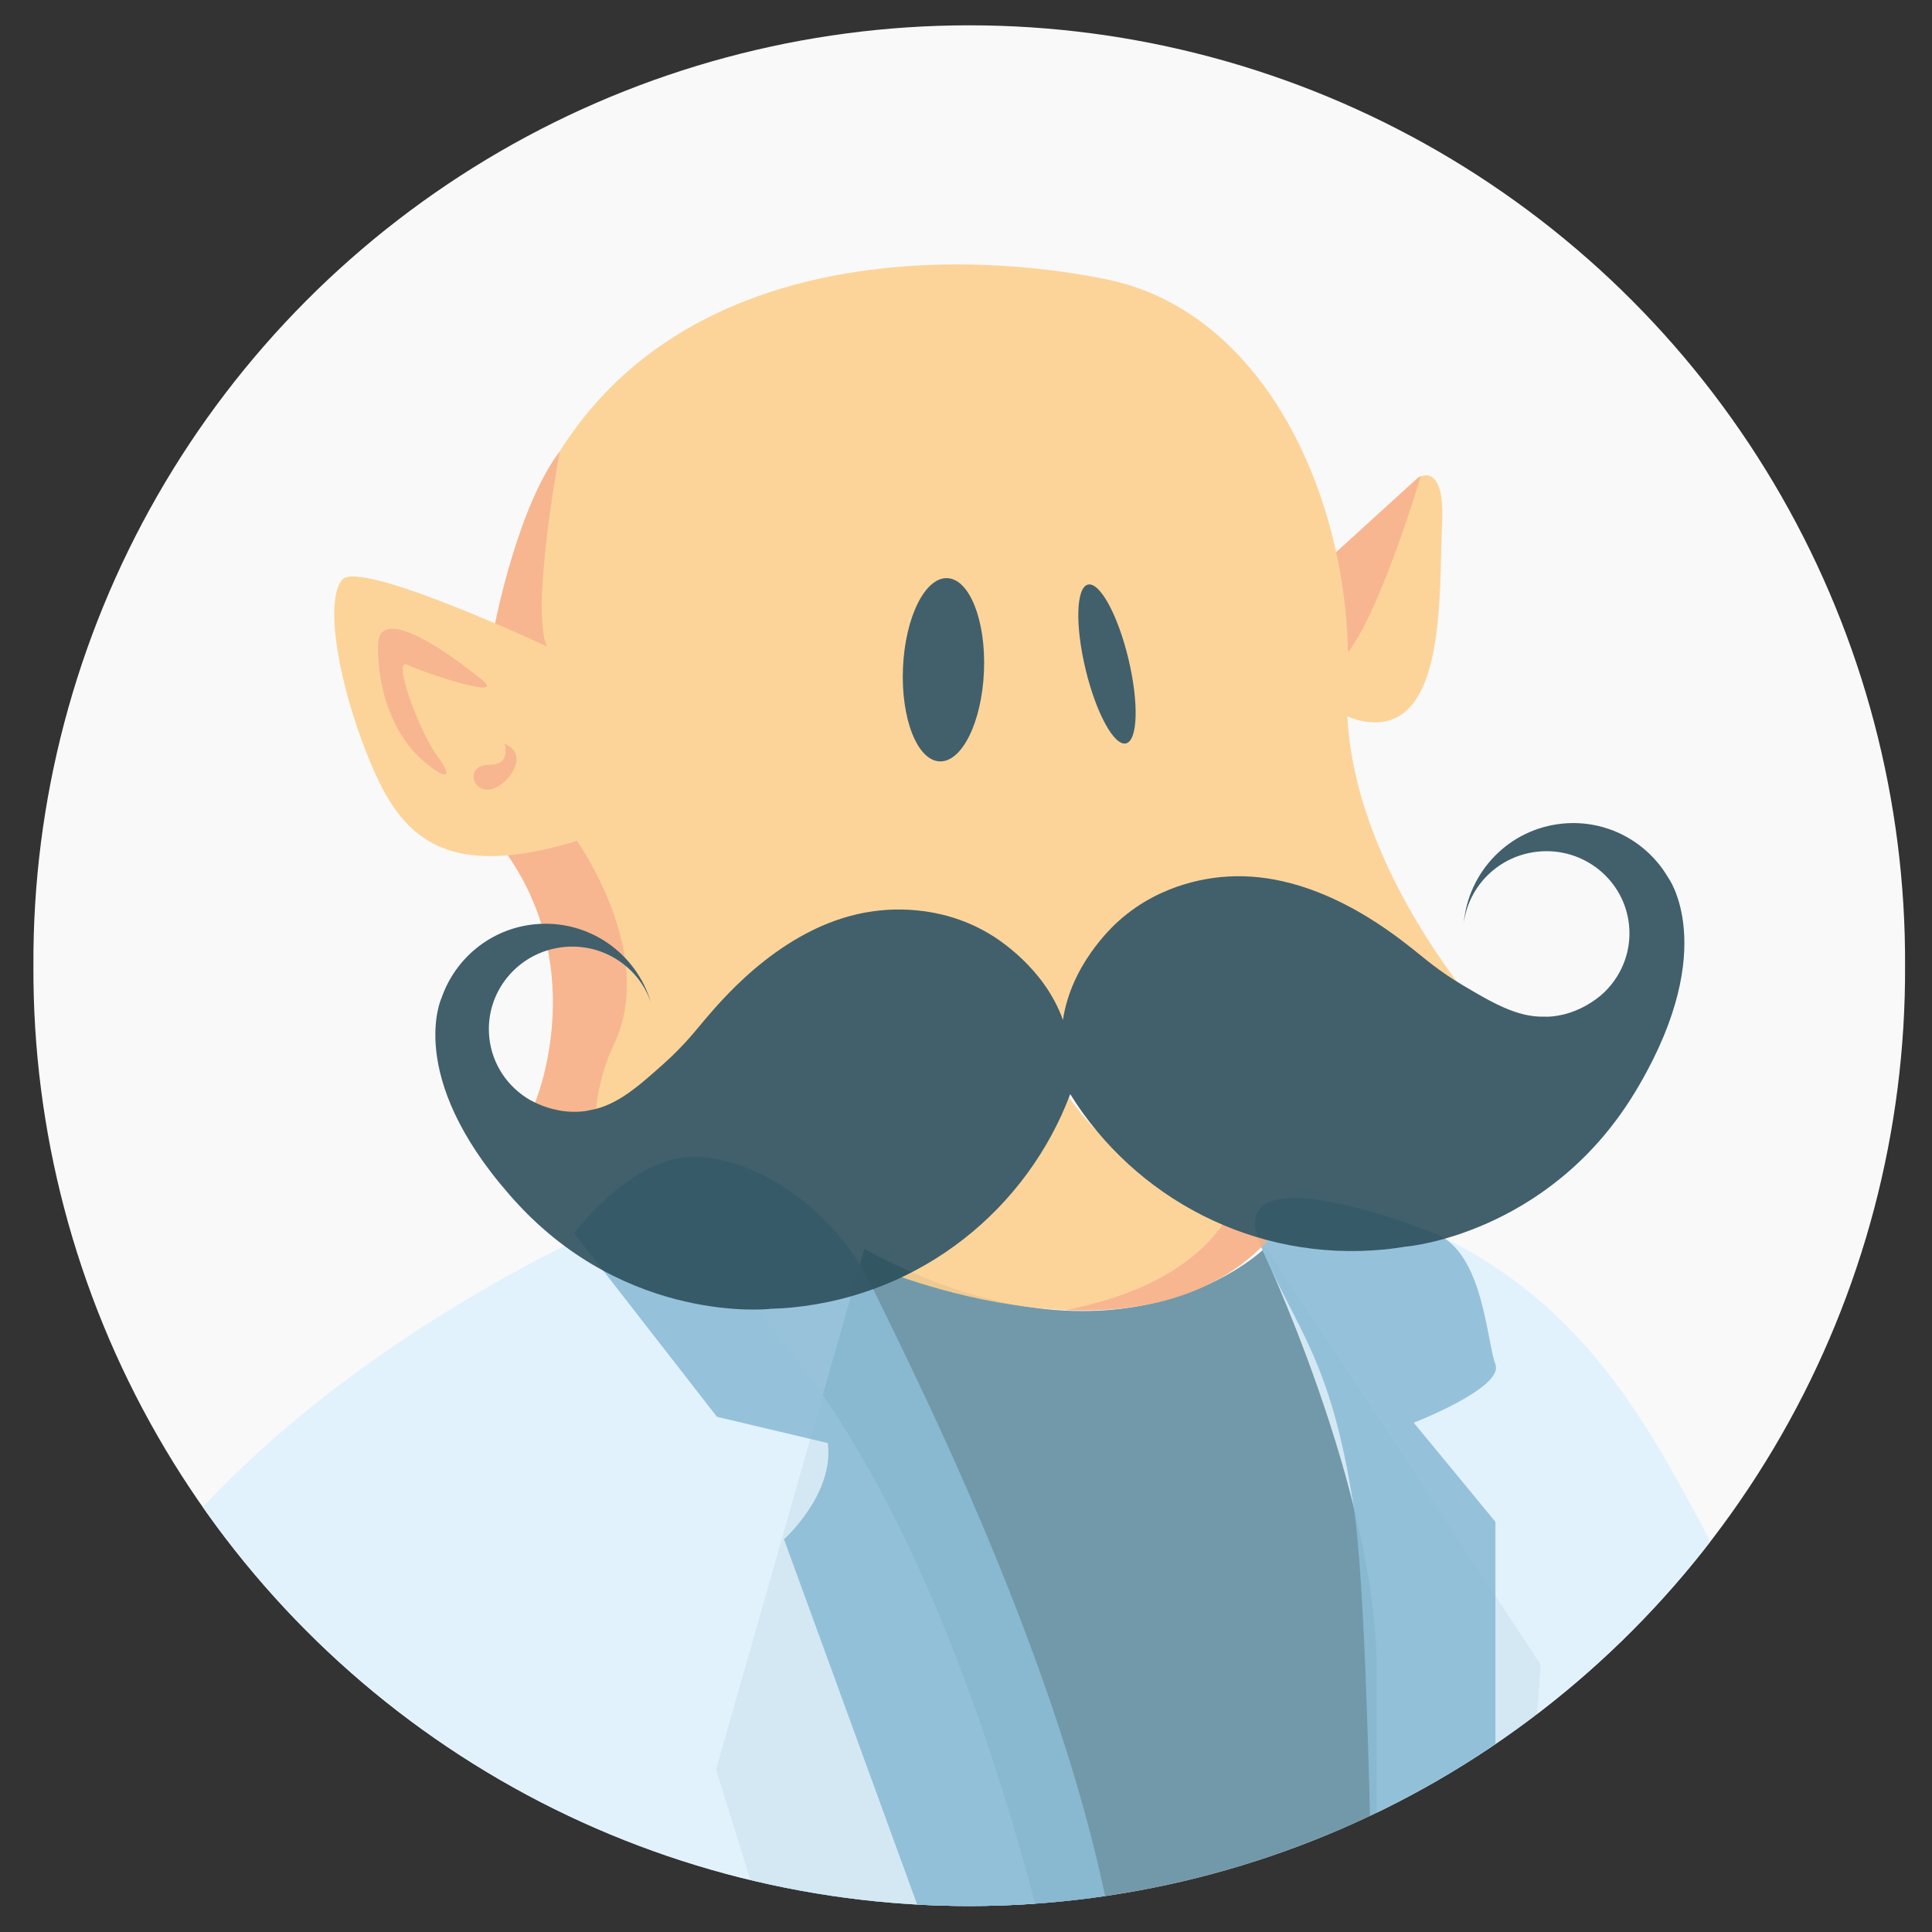 <?xml version="1.0" encoding="UTF-8" standalone="no"?>
<!-- Created with Inkscape (http://www.inkscape.org/) -->

<svg
   xmlns:dc="http://purl.org/dc/elements/1.1/"
   xmlns:cc="http://creativecommons.org/ns#"
   xmlns:rdf="http://www.w3.org/1999/02/22-rdf-syntax-ns#"
   xmlns:svg="http://www.w3.org/2000/svg"
   xmlns="http://www.w3.org/2000/svg"
   xmlns:sodipodi="http://sodipodi.sourceforge.net/DTD/sodipodi-0.dtd"
   xmlns:inkscape="http://www.inkscape.org/namespaces/inkscape"
   width="150"
   height="150"
   id="svg6190"
   version="1.1"
   inkscape:version="0.48.4 r9939"
   sodipodi:docname="peon.svg">
  <rect width="100%" height="100%" fill="#333333" stroke="none"/>
  <defs
     id="defs6192">
    <clipPath
       clipPathUnits="userSpaceOnUse"
       id="clipPath12086-7">
      <path
         sodipodi:type="arc"
         style="fill:#00000f;fill-opacity:0.039;stroke:none"
         id="path12088-1"
         sodipodi:cx="-890.3653"
         sodipodi:cy="390.04898"
         sodipodi:rx="43.015663"
         sodipodi:ry="43.015663"
         d="m -847.35,390.049 a 43.016,43.016 0 1 1 -86.031,0 43.016,43.016 0 1 1 86.031,0 z"
         transform="matrix(1.065,0,0,1.065,56.548,-1225.399)" />
    </clipPath>
  </defs>
  <sodipodi:namedview
     id="base"
     pagecolor="#ffffff"
     bordercolor="#666666"
     borderopacity="1.0"
     inkscape:pageopacity="0.0"
     inkscape:pageshadow="2"
     inkscape:zoom="0.98994949"
     inkscape:cx="75.556239"
     inkscape:cy="82.459751"
     inkscape:document-units="px"
     inkscape:current-layer="layer1"
     showgrid="false"
     inkscape:window-width="457"
     inkscape:window-height="435"
     inkscape:window-x="26"
     inkscape:window-y="26"
     inkscape:window-maximized="0" />
  <g
     inkscape:label="Layer 1"
     inkscape:groupmode="layer"
     id="layer1"
     transform="translate(0,-902.362)">
    <g
       id="g12055-6"
       clip-path="url(#clipPath12086-7)"
       transform="matrix(1.586,0,0,1.586,1489.474,2261.991)">
      <rect
         y="-858.131"
         x="-945.943"
         height="97.619"
         width="104.569"
         id="rect7191-1"
         style="fill:#f9f9f9;fill-opacity:1;stroke:none" />
      <g
         transform="matrix(1.948,0,0,1.948,-944.675,-858.521)"
         id="g6882-3">
        <path
           style="opacity:0.889;fill:#69a5ba"
           d="m 29.827,68.368 -0.984,2.537 0.13,2.668 12.531,0 c -0.592,-2.94 -1.067,-5.205 -1.067,-5.205 l -10.611,0 z"
           id="path5751-3"
           inkscape:connector-curvature="0" />
        <path
           style="opacity:0.889;fill:#628ea0"
           inkscape:connector-curvature="0"
           id="path5753-8"
           d="M 29.431,69.48 39.592,69.732 41.561,42.475 34.649,31.989 c 0,0 -3.56,3.572 -10.085,0.042 l -3.729,13.081 6.936,22.274 z"
           sodipodi:nodetypes="cccccccc" />
        <path
           style="opacity:0.889;fill:#dff2fd"
           d="m 18.778,31.141 c 0,0 -15.329,6.151 -15.329,17.582 l 0,21.494 c 0,0 1.467,1.861 4.398,1.861 2.931,0 5.857,-2.051 5.857,-2.051 l -0.747,3.829 18.139,0 0,-13.409 c -0.001,-8.4e-4 -2.354,-23.934 -12.318,-29.307 z"
           id="path5755-4"
           inkscape:connector-curvature="0" />
        <path
           style="opacity:0.889;fill:#dff2fd"
           d="m 35.387,30.561 -0.877,1.363 c 0,0 2.928,6.153 2.928,10.646 l 0,31.002 9.579,0 0,-3.652 -1.956,-0.581 0,-10.646 c 0,0 2.347,3.521 4.398,3.521 2.052,0 7.917,-1.563 10.065,-4.885 0,0 -4.499,-4.693 -4.304,-10.848 0,0 -0.393,-0.876 -6.841,2.739 0,0 0.291,-4.501 -1.956,-8.702 -2.247,-4.201 -4.102,-8.689 -11.038,-9.959 z"
           id="path5757-5"
           inkscape:connector-curvature="0" />
        <path
           style="opacity:0.889;fill:#8cbcd5"
           inkscape:connector-curvature="0"
           id="path5759-9"
           d="M 31.092,62.772 22.544,39.325 c 0,0 1.271,-1.139 1.099,-2.418 l -2.784,-0.66 -3.591,-4.616 c 0,0 1.319,-1.758 2.784,-1.905 1.465,-0.146 3.663,1.099 4.689,3.224 1.026,2.125 5.959,11.723 6.35,18.757 0.391,7.034 0,11.064 0,11.064 z" />
        <path
           style="opacity:0.889;fill:#8cbcd5"
           inkscape:connector-curvature="0"
           id="path5761-9"
           d="m 37.442,65.483 c 0,0 2.98,-2.27 2.98,-5.018 0,-2.748 0,-21.579 0,-21.579 l -2.052,-2.491 c 0,0 2.271,-0.879 2.052,-1.465 -0.22,-0.586 -0.307,-2.792 -1.482,-3.272 -1.175,-0.479 -5.356,-1.918 -4.428,0.268 0.928,2.186 1.766,2.844 2.343,6.552 0.577,3.708 0.587,22.024 0.587,27.006 z" />
        <path
           style="opacity:0.889;fill:#8cbcd5"
           inkscape:connector-curvature="0"
           id="path5763-4"
           d="m 12.97,69.146 c 0,0 -0.732,-4.152 0,-6.545 0.732,-2.393 4.006,-10.697 5.569,-11.625 1.563,-0.928 0.537,1.026 0,1.758 -0.537,0.732 -4.103,7.229 -4.054,11.625 0.049,4.396 0.293,5.178 0.293,5.178 h 8.255 l -0.391,1.367 h -8.109 -1.889 l 0.326,-1.758 z" />
        <path
           style="opacity:0.889;fill:#8cbcd5"
           d="m 24.492,69.732 c 0,0 0.459,0.561 0.688,3.983 l 1.34,0 c -0.045,-1.008 -0.103,-1.887 -0.119,-2.371 -0.049,-1.514 -1.909,-1.612 -1.909,-1.612 z"
           id="path5765-9"
           inkscape:connector-curvature="0" />
        <path
           style="opacity:0.889;fill:#8cbcd5"
           d="m 43.26,69.483 c -1.832,0.075 -1.565,1.423 -1.565,1.423 -0.055,0.599 -0.087,1.452 -0.107,2.383 l 1.304,0 0.024,-2.383 4.102,0.19 c 0,0 -4.12e-4,-1.162 -2.833,-1.553 -0.354,-0.049 -0.663,-0.07 -0.925,-0.059 z"
           id="path5769-2"
           inkscape:connector-curvature="0" />
        <g
           style="opacity:0.889"
           id="g5773-8"
           transform="matrix(0.628,0,0,0.628,-22.211,-32.476)">
          <path
             style="fill:#fdd08f"
             inkscape:connector-curvature="0"
             id="path5775-1"
             d="m 93.052,75.115 3.591,-3.268 c 0,0 1.095,-0.722 0.957,1.887 -0.137,2.609 0.234,8.469 -3.148,7.867 -3.381,-0.602 -1.4,-6.486 -1.4,-6.486 z" />
          <g
             id="g5777-2">
            <path
               style="fill:none"
               inkscape:connector-curvature="0"
               id="path5779-7"
               d="m 93.078,79.281 c 1.176,0.331 3.129,-5.719 3.672,-7.486 0.272,-0.103 0.96,-0.162 0.85,1.94 -0.137,2.609 0.234,8.469 -3.148,7.867 -1.373,-0.244 -1.862,-1.36 -1.959,-2.599 0.168,0.118 0.36,0.215 0.585,0.278 z" />
            <path
               style="fill:#f7ae83"
               inkscape:connector-curvature="0"
               id="path5781-3"
               d="m 93.078,79.281 c -0.226,-0.064 -0.418,-0.16 -0.584,-0.279 -0.141,-1.812 0.558,-3.887 0.558,-3.887 l 3.591,-3.268 c 0,0 0.042,-0.027 0.108,-0.052 -0.544,1.768 -2.497,7.817 -3.673,7.486 z" />
          </g>
          <path
             style="fill:#fdd08f"
             inkscape:connector-curvature="0"
             id="path5783-3"
             d="m 59.242,79.457 1.077,-4.125 c 3.618,-12.873 17.278,-12.774 23.874,-11.413 6.597,1.36 9.974,9.403 9.618,16.285 -0.353,6.836 5.578,13.297 5.656,13.382 0.139,0.311 0.22,0.487 0.22,0.487 0,0 -12.018,2.195 -14.236,0.08 -2.218,-2.115 -13.256,5.991 -13.256,5.991 0,0 -1.93,-0.419 -4.391,-2.481 -1.682,1.313 -4.302,3.005 -5.493,2.266 -1.808,-1.122 -1.142,-1.756 -0.237,-4.974 0.464,-1.65 -0.047,-4.067 -0.654,-6.034 -0.476,-1.045 -0.89,-2.142 -1.225,-3.292 -0.01,-0.023 -0.017,-0.039 -0.017,-0.039 0,0 0.004,-0.005 0.005,-0.006 -0.549,-1.893 -0.886,-3.931 -0.941,-6.127 z" />
          <ellipse
             d="m 85.008,79.312 c 0,1.805 -0.395,3.269 -0.883,3.269 -0.488,0 -0.883,-1.464 -0.883,-3.269 0,-1.805 0.395,-3.269 0.883,-3.269 0.488,0 0.883,1.464 0.883,3.269 z"
             style="fill:#2b4d5a"
             sodipodi:ry="3.2690001"
             sodipodi:rx="0.88300002"
             sodipodi:cy="79.311996"
             sodipodi:cx="84.125"
             id="ellipse5785-9"
             ry="3.269"
             rx="0.883"
             cy="79.312"
             cx="84.125"
             transform="matrix(-0.972,0.233,-0.233,-0.972,184.439,136.797)" />
          <ellipse
             d="m 79.235,79.552 c 0,2.027 -0.726,3.67 -1.622,3.67 -0.896,0 -1.622,-1.643 -1.622,-3.67 0,-2.027 0.726,-3.67 1.622,-3.67 0.896,0 1.622,1.643 1.622,3.67 z"
             style="fill:#2b4d5a"
             sodipodi:ry="3.6700001"
             sodipodi:rx="1.622"
             sodipodi:cy="79.552002"
             sodipodi:cx="77.612999"
             id="ellipse5787-2"
             ry="3.67"
             rx="1.622"
             cy="79.552"
             cx="77.613"
             transform="matrix(-0.999,-0.042,0.042,-0.999,151.841,162.27)" />
          <path
             style="fill:#fdd08f"
             inkscape:connector-curvature="0"
             id="path5789-2"
             d="m 74.831,103.412 c 0,0 6.131,-1.484 7.682,-7.007 0,0 2.734,4.583 8.59,5.405 -5.022,6.48 -16.272,1.602 -16.272,1.602 z" />
          <path
             style="fill:#f7ae83"
             inkscape:connector-curvature="0"
             id="path5791-6"
             d="m 62.294,70.797 c 0,0 -1.182,6.323 -0.516,7.807 0.666,1.484 -1.421,0.417 -2.073,-0.921 0,0 0.908,-4.693 2.589,-6.886 z" />
          <g
             id="g5793-8"
             transform="translate(-0.477,-1.622)">
            <path
               style="fill:none"
               inkscape:connector-curvature="0"
               id="path5795-8"
               d="m 83.007,106.779 c -4.061,-0.17 -7.699,-1.744 -7.699,-1.744 0,0 6.131,-1.484 7.682,-7.007 0,0 2.1,3.519 6.561,4.943 -0.731,1.244 -2.469,3.024 -6.544,3.808 z" />
            <path
               style="fill:#f7ae83"
               inkscape:connector-curvature="0"
               id="path5797-7"
               d="m 89.551,102.97 c 0.629,0.201 1.305,0.36 2.029,0.462 -2.167,2.796 -5.492,3.475 -8.573,3.347 4.075,-0.784 5.813,-2.564 6.544,-3.809 z" />
          </g>
          <path
             style="fill:#f7ae83"
             inkscape:connector-curvature="0"
             id="path5799-2"
             d="m 60.214,86.964 c 0,0 0.924,-2.208 1.843,-1.568 0,0 0.318,0.191 0.827,0.572 0.03,0.047 0.062,0.098 0.096,0.152 -0.098,0.025 -0.154,0.042 -0.154,0.042 0,0 3.428,4.602 1.633,8.375 -1.038,2.181 -0.847,4.581 -0.474,6.221 -0.42,-0.193 -0.791,-0.416 -1.081,-0.652 -2.209,-1.803 -1.6,-3.25 -1.6,-3.25 0,0 2.184,-5.153 -1.09,-9.892 z" />
          <path
             style="fill:#2b4d5a"
             inkscape:connector-curvature="0"
             id="path5801-4"
             d="m 60.281,100.545 c -4.189,-4.778 -2.716,-7.883 -2.716,-7.883 l 0,10e-4 c 0.545,-1.573 1.963,-2.768 3.729,-2.941 2.141,-0.21 4.073,1.154 4.652,3.148 -0.476,-1.429 -1.903,-2.392 -3.482,-2.238 -1.83,0.179 -3.17,1.792 -2.993,3.603 0.107,1.094 0.745,2.007 1.635,2.521 0.312,0.17 0.611,0.282 0.885,0.354 0.067,0.016 0.134,0.032 0.203,0.044 l -0.001,0.003 c 0.778,0.158 1.314,0.002 1.314,0.002 1.069,-0.176 1.961,-0.975 2.964,-1.874 0.833,-0.747 1.265,-1.322 1.673,-1.8 0.783,-0.916 3.262,-3.817 6.692,-4.283 0.536,-0.073 2.592,-0.321 4.639,0.897 0.33,0.196 2.207,1.359 2.953,3.452 0.326,-2.198 1.942,-3.703 2.227,-3.959 1.772,-1.592 3.838,-1.747 4.377,-1.78 3.455,-0.209 6.45,2.156 7.396,2.902 0.493,0.389 1.029,0.87 1.99,1.441 1.158,0.687 2.188,1.298 3.271,1.263 0,0 0.556,0.049 1.289,-0.257 l -10e-4,-0.002 c 0.065,-0.025 0.128,-0.054 0.19,-0.083 0.255,-0.124 0.527,-0.292 0.8,-0.519 0.774,-0.677 1.222,-1.697 1.115,-2.79 -0.177,-1.81 -1.805,-3.133 -3.635,-2.953 -1.579,0.155 -2.791,1.376 -2.981,2.871 0.181,-2.069 1.811,-3.781 3.953,-3.991 1.766,-0.173 3.388,0.724 4.228,2.161 l 0,-0.001 c 0,0 2.047,2.759 -1.132,8.257 -0.005,0.008 -0.01,0.017 -0.014,0.025 -0.055,0.096 -0.112,0.192 -0.171,0.289 -0.033,0.054 -0.066,0.107 -0.099,0.16 -10e-4,0.001 -10e-4,0.002 -0.002,0.004 -3.453,5.552 -9.047,6.029 -9.047,6.029 l 0.004,-0.004 c -0.296,0.049 -0.594,0.092 -0.896,0.121 -5.2,0.509 -9.99,-2.058 -12.57,-6.217 -1.723,4.58 -5.925,8.028 -11.125,8.538 -0.303,0.03 -0.603,0.046 -0.903,0.055 l 0.005,0.003 c 0,0 -5.69,0.631 -10.176,-4.299 -0.077,-0.085 -0.152,-0.169 -0.226,-0.253 -0.005,-0.006 -0.009,-0.012 -0.014,-0.017 z" />
          <path
             style="fill:#fdd08f"
             inkscape:connector-curvature="0"
             id="path5803-3"
             d="m 62.127,78.766 c 0,0 -7.827,-3.693 -8.543,-2.831 -0.716,0.862 -0.15,4.141 1.029,7.067 1.179,2.926 2.722,5.037 8.139,3.451 5.416,-1.587 -0.625,-7.687 -0.625,-7.687 z" />
          <path
             style="fill:#f7ae83"
             inkscape:connector-curvature="0"
             id="path5805-6"
             d="m 59.039,79.827 c 0,0 -3.996,-3.299 -4.018,-1.277 -0.021,2.022 0.745,4.123 2.508,5.138 0,0 0.588,0.283 -0.128,-0.68 -0.716,-0.963 -1.83,-3.964 -1.21,-3.668 0.62,0.296 4.307,1.552 2.848,0.487 z" />
          <path
             style="fill:#f7ae83"
             inkscape:connector-curvature="0"
             id="path5807-3"
             d="m 60.079,82.494 c 0,0 0.296,0.851 -0.602,0.843 -0.898,-0.008 -0.764,0.978 -0.092,1.002 0.672,0.024 1.848,-1.365 0.694,-1.845 z" />
        </g>
      </g>
    </g>
  </g>
</svg>

